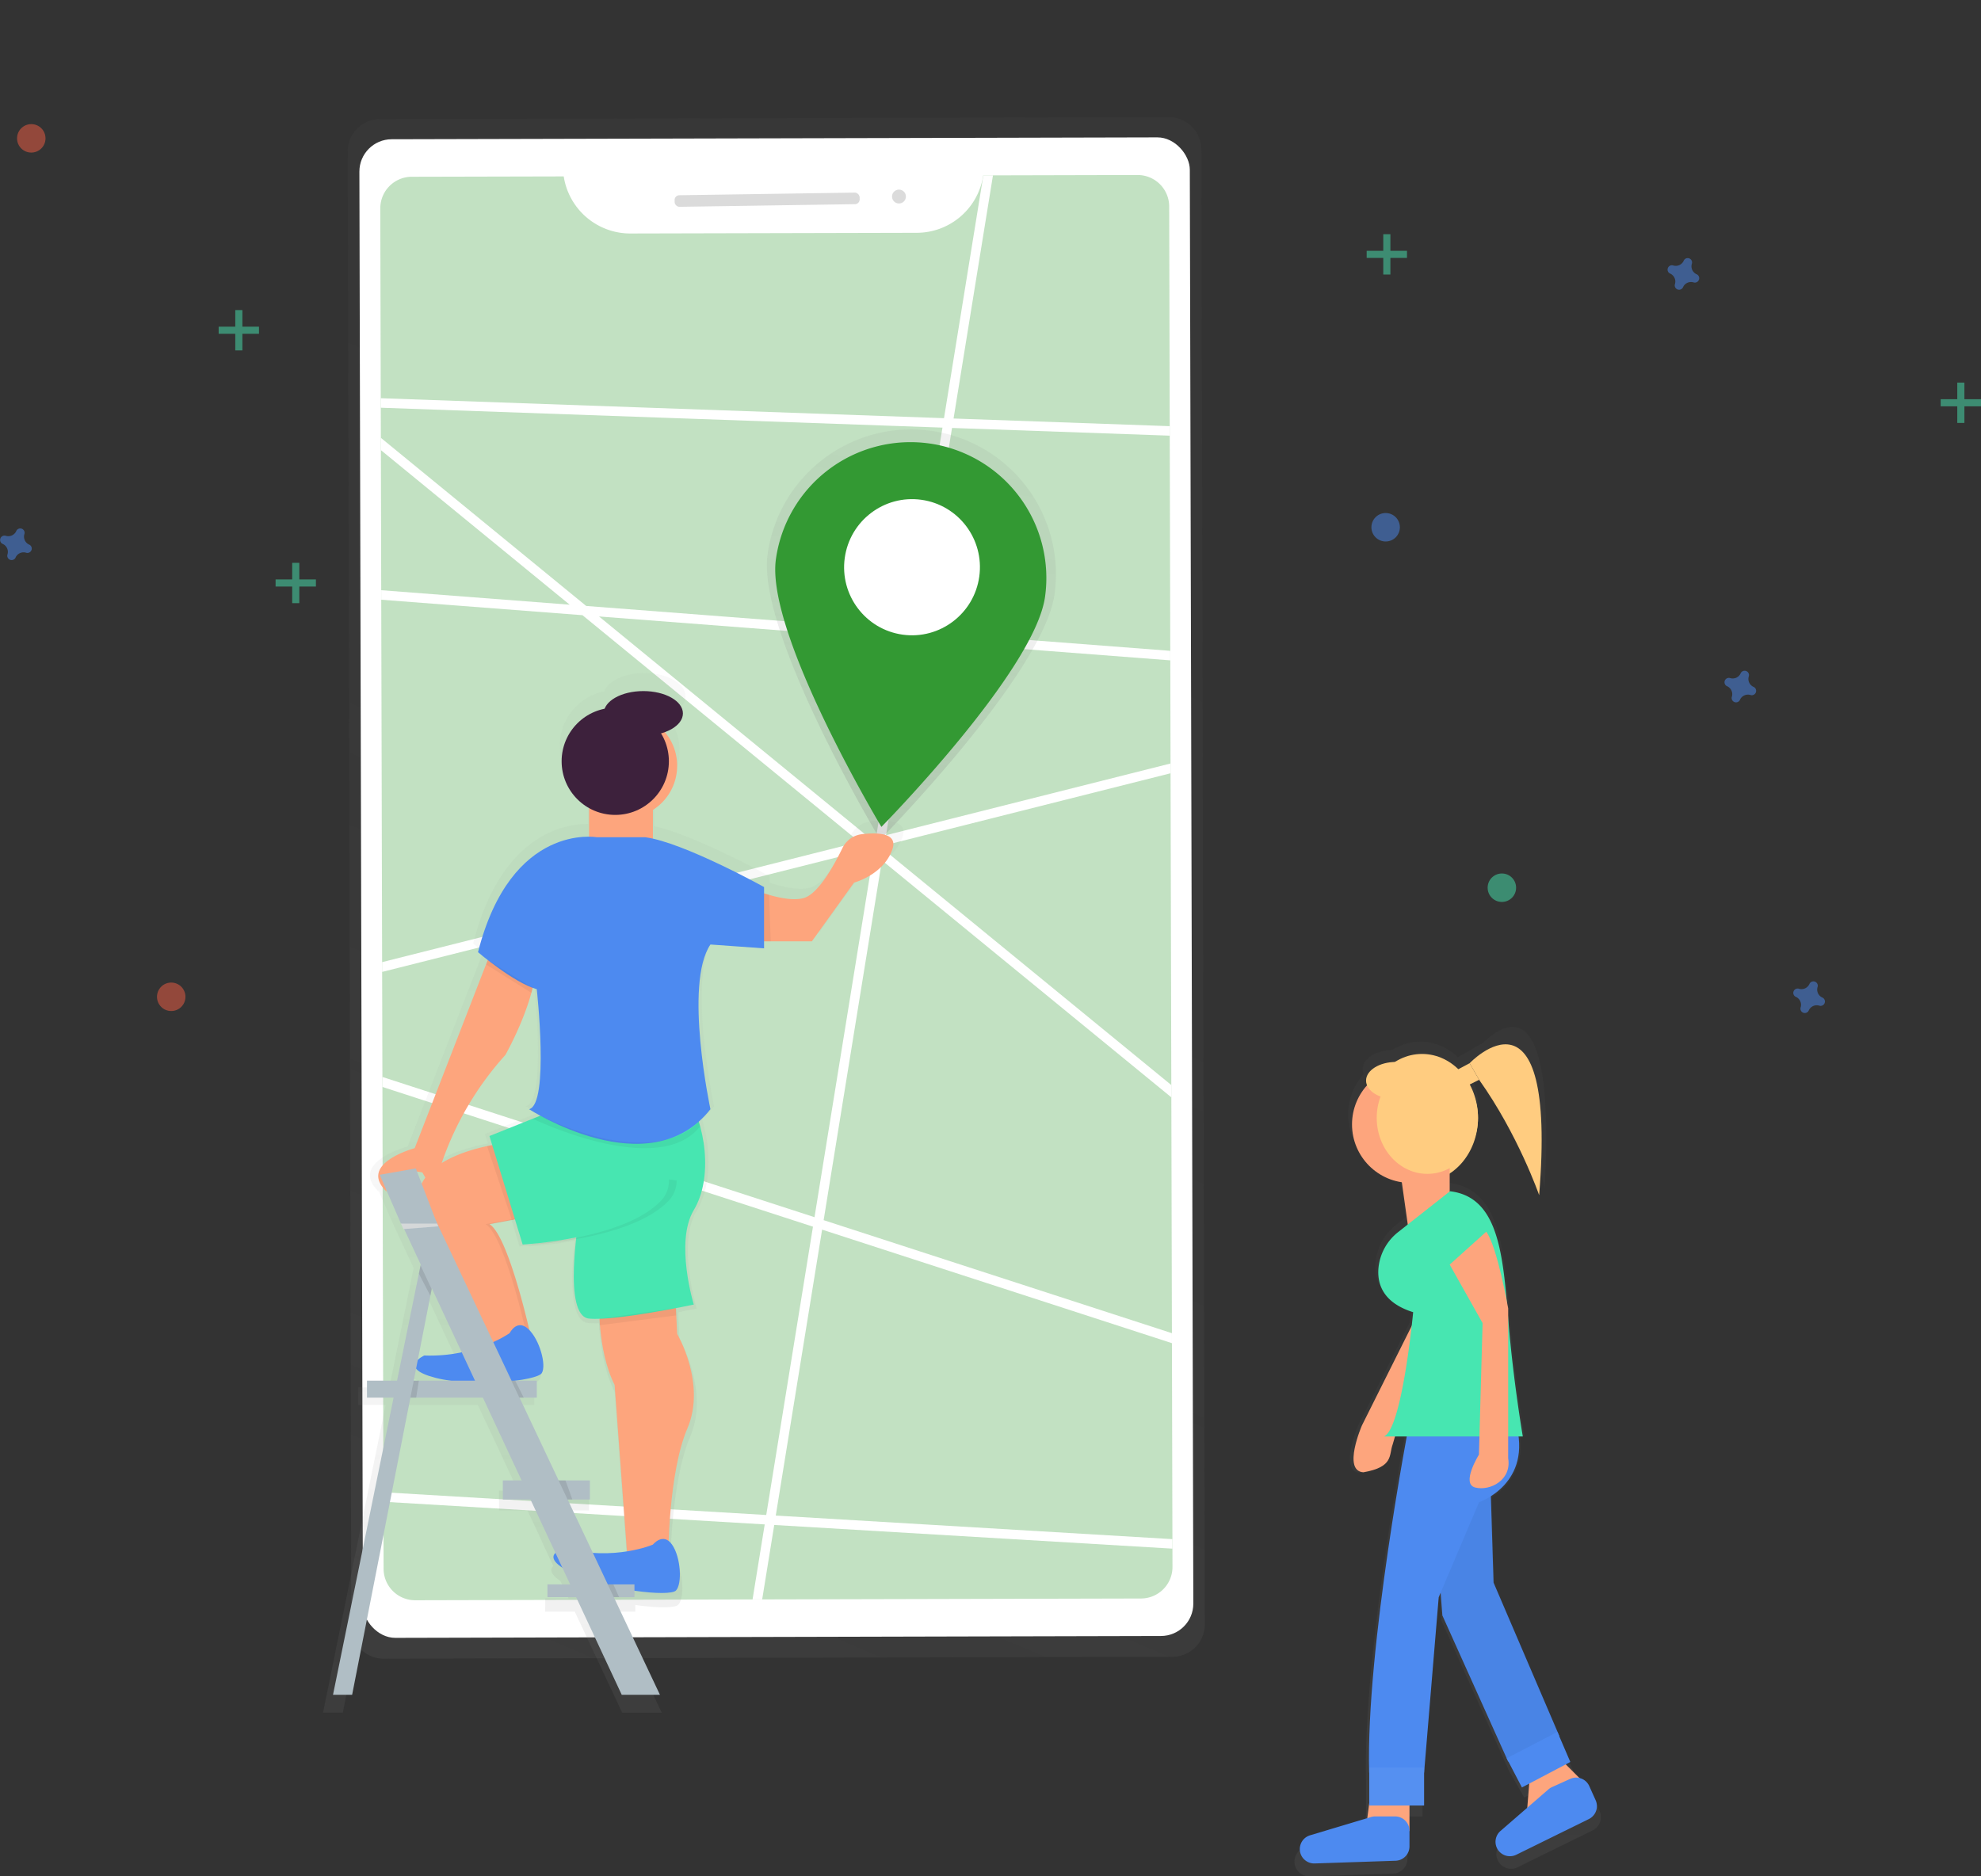 <svg id="92fd531a-de0d-4fc4-9ccb-4f74b44f7927" data-name="Layer 1" xmlns="http://www.w3.org/2000/svg" xmlns:xlink="http://www.w3.org/1999/xlink" width="835.19" height="791.24" viewBox="0 0 835.19 791.24"><rect x="0" y="0" width="835.19" height="791.24" fill="#333333" stroke="none"/><defs><linearGradient id="6d38001a-4aac-47a2-a7bf-00b29f25191b" x1="380.08" y1="743.36" x2="664.61" y2="71.48" gradientTransform="translate(-13.63 -2.04) rotate(-0.14)" gradientUnits="userSpaceOnUse"><stop offset="0" stop-color="gray" stop-opacity="0.25"/><stop offset="0.54" stop-color="gray" stop-opacity="0.12"/><stop offset="1" stop-color="gray" stop-opacity="0.1"/></linearGradient><clipPath id="dff4a731-ddbd-463a-bab1-e47ea4b41905" transform="translate(-182.4 -29.66)"><path id="658f6015-f49b-4898-b3a1-9745b643ce6d" data-name="&lt;Clipping Path&gt;" d="M596.93,103.62A28.38,28.38,0,0,1,569,127.83l-120.93.29a28.38,28.38,0,0,1-28-24.07L356,104.2a13.3,13.3,0,0,0-13.27,13.33l1.39,573.67a13.3,13.3,0,0,0,13.33,13.27l306-.74a13.3,13.3,0,0,0,13.27-13.33l-1.39-573.67A13.3,13.3,0,0,0,662,103.46Z" fill="#339933" opacity="0.3"/></clipPath><linearGradient id="f6786674-25ad-4de5-ac4c-74f3b6b46a70" x1="561.94" y1="387.88" x2="561.94" y2="214.05" gradientTransform="translate(47.68 -77.98) rotate(7.89)" xlink:href="#6d38001a-4aac-47a2-a7bf-00b29f25191b"/><linearGradient id="3bd35621-a6bd-4d33-8131-751e7022071e" x1="792.73" y1="820.9" x2="792.73" y2="462.68" gradientTransform="matrix(1, 0, 0, 1, 0, 0)" xlink:href="#6d38001a-4aac-47a2-a7bf-00b29f25191b"/><linearGradient id="9f67d66a-3f8d-41cd-9032-5a1c2451b0d5" x1="440.92" y1="751.86" x2="440.92" y2="313.54" gradientTransform="matrix(1, 0, 0, 1, 0, 0)" xlink:href="#6d38001a-4aac-47a2-a7bf-00b29f25191b"/></defs><title>destanation1</title><g opacity="0.5"><path d="M675.17,79.1l-332.5.81A13.66,13.66,0,0,0,329,93.6l1.51,621.89a13.66,13.66,0,0,0,13.7,13.63l332.5-.81a13.66,13.66,0,0,0,13.63-13.69L688.87,92.73A13.66,13.66,0,0,0,675.17,79.1Z" transform="translate(-182.4 -29.66)" fill="url(#6d38001a-4aac-47a2-a7bf-00b29f25191b)"/></g><rect x="334.65" y="87.99" width="350.11" height="631.95" rx="13.64" ry="13.64" transform="translate(-183.38 -28.42) rotate(-0.14)" fill="#fff"/><path id="b661f4be-ea43-4e2b-9ed1-ed84301e71eb" data-name="&lt;Clipping Path&gt;" d="M596.93,103.62A28.38,28.38,0,0,1,569,127.83l-120.93.29a28.38,28.38,0,0,1-28-24.07L356,104.2a13.3,13.3,0,0,0-13.27,13.33l1.39,573.67a13.3,13.3,0,0,0,13.33,13.27l306-.74a13.3,13.3,0,0,0,13.27-13.33l-1.39-573.67A13.3,13.3,0,0,0,662,103.46Z" transform="translate(-182.4 -29.66)" fill="#339933" opacity="0.3"/><g clip-path="url(#dff4a731-ddbd-463a-bab1-e47ea4b41905)"><polyline points="69.95 113 546.09 502.95 552.35 183.81 14.61 164.76 99.53 246.19 638.1 287.58 77.13 428.95 585.13 593.85 583.23 656.33 59.03 625.17 74.91 782.74 305.09 762.2 428.54 0.32" fill="none" stroke="#fff" stroke-miterlimit="10" stroke-width="4"/></g><rect x="466.82" y="111.42" width="78.02" height="4.88" rx="2" ry="2" transform="translate(-184.06 -22.04) rotate(-0.86)" fill="#dbdbdb"/><circle cx="561.41" cy="112.53" r="2.93" transform="translate(-184.03 -21.21) rotate(-0.86)" fill="#dbdbdb"/><path d="M627,280.21c-4.64,33.48-73.52,103.51-73.52,103.51S501.4,296.92,506,263.44a61.05,61.05,0,1,1,121,16.76Z" transform="translate(-182.4 -29.66)" fill="url(#f6786674-25ad-4de5-ac4c-74f3b6b46a70)"/><path d="M623,281.26c-4.35,31.41-69,97.09-69,97.09s-48.85-81.4-44.49-112.81A57.27,57.27,0,1,1,623,281.26Z" transform="translate(-182.4 -29.66)" fill="#339933"/><ellipse cx="566.92" cy="268.85" rx="28.71" ry="28.63" transform="translate(40.38 763.84) rotate(-82.11)" fill="#fff"/><g opacity="0.5"><path d="M810.81,477c18.19,30,22.79,53.3,22.79,53.3,5.4-96.26-23.89-62-26.73-60.32l-.06-.11-9.8,5.66a22.52,22.52,0,0,0-15.75-6.63,21.89,21.89,0,0,0-11.79,3.49c-7,.16-12.54,3.72-12.54,8.1a5.28,5.28,0,0,0,.44,2.06,25.37,25.37,0,0,0,15.11,42.11L775.06,543,771,546.2a22.57,22.57,0,0,0-8.71,16.36c-.38,6.8,2.42,14.58,15.13,18.56,0,0-.22,2.35-.64,6.06l-21.61,43.22s-8.64,19.81.63,20.39c13.33-2.32,11-7.53,12.75-12.17l1-3.45h5.09c-4.14,22.63-17.64,100.41-16.3,146.22v13.25l-.86,6.56-24.88,7.46a6.26,6.26,0,0,0,2,12.25l35.17-1.17a6.26,6.26,0,0,0,6-6.25V795.68h6.36v-14.3l6.36-76.29.83-2,.76,9.9,28.61,63.58,6.36,11.13,2.77-1.49L827,796.69,815.4,806.75a6.26,6.26,0,0,0-1.6,7.3h0a6.26,6.26,0,0,0,8.47,3l31.57-15.53a6.26,6.26,0,0,0,2.94-8.19L854,787.21a6.23,6.23,0,0,0-4.36-3.52l-6-6,2.07-1.11L841,765.48l-28.61-66.75-1.17-37.57c5.73-3.63,13.89-11.47,12.05-26h1.84s-4.05-23.55-6.15-49.27l-.2-2.49v-3.86s-.21-1.21-.59-3.17c-2.25-25.39-5.72-45.55-24.7-47.83l-.14.11v-7.82c7.35-4.79,12.31-13.8,12.31-24.16A30.61,30.61,0,0,0,801.92,482l8.86-5.11Z" transform="translate(-182.4 -29.66)" fill="url(#3bd35621-a6bd-4d33-8131-751e7022071e)"/></g><ellipse cx="599.53" cy="471.41" rx="23.6" ry="26.97" fill="#ffcc80"/><polygon points="594.24 758.28 594.24 772.15 575.74 772.15 577.28 760.34 594.24 758.28" fill="#fda57d"/><path d="M827.5,777.15,826,795.65h1a29.72,29.72,0,0,0,19.74-7.51l5.43-4.82-13.87-13.87Z" transform="translate(-182.4 -29.66)" fill="#fda57d"/><polygon points="606.57 661.19 608.11 681.23 635.85 742.87 657.42 732.08 629.68 667.36 628.14 618.04 603.48 618.04 606.57 661.19" fill="#4d8af0"/><polygon points="606.57 661.19 608.11 681.23 635.85 742.87 657.42 732.08 629.68 667.36 628.14 618.04 603.48 618.04 606.57 661.19" opacity="0.05"/><path d="M782.8,578.34l-26.2,52.4s-8.38,19.21.61,19.77c12.92-2.25,10.67-7.3,12.36-11.8L785.89,583Z" transform="translate(-182.4 -29.66)" fill="#fda57d"/><circle cx="594.67" cy="474.16" r="24.66" fill="#fda57d"/><polygon points="611.19 510.16 593.91 519.17 589.61 488.58 611.19 488.58 611.19 510.16" fill="#fda57d"/><path d="M776.64,629.2s-18.49,95.55-17,148H782.8l6.16-74,17-40.07S829,655.4,821.33,629.2Z" transform="translate(-182.4 -29.66)" fill="#4d8af0"/><rect x="577.28" y="745.34" width="23.12" height="16.02" fill="#4d8af0"/><rect x="577.28" y="745.34" width="23.12" height="16.02" fill="#fff" opacity="0.05"/><polygon points="635.22 741.44 641.64 753.75 662.05 743 656.6 730.34 635.22 741.44" fill="#4d8af0"/><path d="M760.37,795.9l-25.65,7.69a6.07,6.07,0,0,0-4.32,5.81h0a6.07,6.07,0,0,0,6.27,6.06l34.1-1.14a6.07,6.07,0,0,0,5.87-6.06v-6.56a6.07,6.07,0,0,0-6.07-6.07h-8.45A6.07,6.07,0,0,0,760.37,795.9Z" transform="translate(-182.4 -29.66)" fill="#4d8af0"/><path d="M793.73,532,772,549.11A21.88,21.88,0,0,0,763.51,565c-.37,6.59,2.35,14.14,14.68,18,0,0-4.62,49.32-12.33,52.4h58.56s-3.93-22.84-6-47.78C816.09,558.77,814.38,534.45,793.73,532Z" transform="translate(-182.4 -29.66)" fill="#47e6b1"/><path d="M793.59,562.93l13.87,24.66-1.54,55.48s-7.71,12.33-1.54,13.87,15.41-3.08,13.87-12.33V581.42s-4.62-26.2-9.25-32.36Z" transform="translate(-182.4 -29.66)" fill="#fda57d"/><path d="M835.25,784.2,815,801.76a6.07,6.07,0,0,0-1.55,7.08h0a6.07,6.07,0,0,0,8.21,2.95l30.61-15.06a6.07,6.07,0,0,0,2.85-7.94l-2.7-6a6.07,6.07,0,0,0-8-3l-7.71,3.48A6.07,6.07,0,0,0,835.25,784.2Z" transform="translate(-182.4 -29.66)" fill="#4d8af0"/><polygon points="623.6 455.34 618.02 458.11 614.08 451.29 619.6 448.34 623.6 455.34" fill="#ffcc80"/><path d="M802,478s37-39,29.31,55.66c0,0-8.9-25.63-25.31-48.66Z" transform="translate(-182.4 -29.66)" fill="#ffcc80"/><ellipse cx="601.78" cy="471.41" rx="21.35" ry="23.6" fill="#ffcc80"/><ellipse cx="588.57" cy="455.68" rx="12.64" ry="7.87" fill="#ffcc80"/><g opacity="0.5"><path d="M549.46,376A10.83,10.83,0,0,0,541,382.1c-3.47,7.19-10.35,19.79-16.67,21.77-4.11,1.28-10.1.2-15.38-1.34l-2.15-.66h0v-2.73S475.91,382,458.27,378V365.44a22.85,22.85,0,0,0,5.25-34c4.73-1.74,7.85-4.75,7.85-8.18,0-5.39-7.74-9.76-17.28-9.76-8.3,0-15.23,3.3-16.9,7.71a23.42,23.42,0,0,0-6.8,43.39v12.5c-9.48-.09-36.65,3.89-48.51,50.42,0,0,1.68,1.44,4.28,3.46h0l-.35.91-31.53,81.22s-25.09,6.69-12.27,19c0,0,0-.19-.06-.51l6.3,14.5,1.12,2.4h0l7.43,15.86h0l-.74,3.61h0l-9.52,46.72H333.43v7.41H345L318.6,751.86h8.34L352.38,622.1h31.48l16.93,36.15h-8v8.34h12L415.65,690c-1.32,1.33-1.46,3.37,3,6.32l3.46,7.38h-9.86v5.56h12.47l20,42.64h16.68l-20.17-42.64h9v-2.81c9.15,1.33,16.7,1.33,18.09-.06,2.79-2.79,2.23-14.5-1.67-20.07a7.16,7.16,0,0,0-1.5-1.61c.46-11.7,2.12-35,8.19-49.12,8.36-19.51-4.46-41.26-4.46-41.26l-.4-8.09V583c4.6-.88,7.65-1.53,7.65-1.53s-8.36-27.32,0-41.26c5.81-9.68,6.23-23.93,2.78-36.6h0l0-.09q-.26-.94-.54-1.86l0-.1h0a41.48,41.48,0,0,0,5.07-5.4s-11.71-54.64,0-71.93l23.42,1.67v-3.07h20.91l18.4-25.65s12.82-3.35,16.73-14.5C565.38,375.33,556.1,375.25,549.46,376ZM393.87,472.45s7.61-13.39,11.36-27.13h0v-.05q.28-1,.53-2.08v0h0c.6.22,1.18.42,1.75.57,0,0,5.58,50.18-3.35,52.41,0,0,1.79,1.16,4.88,2.84h0l-3.28,1.31h0l-18.88,7.55,1.21,4h0c-.68.13-1.44.28-2.25.45h0c-5.39,1.15-13.38,3.39-19.78,7.4h0S373.24,495.31,393.87,472.45ZM358.93,526a17.21,17.21,0,0,0-1.62,2.66l-2-5.29c.75.09,1.52.21,2.35.36C357.63,523.74,358.18,524.67,358.93,526Zm2.18,51.6.57-2.89h0l12.94,27.62a67.12,67.12,0,0,1-16.14,1.34,11.66,11.66,0,0,0-2.86,1.92l5.49-28Zm-7.27,37.07,1-5.29c1,1.34,3.43,2.75,8.56,4.07a59.62,59.62,0,0,0,6.27,1.22H353.84ZM421,666.59h9.74v-8.34H417.06L400,622.1h7.62v-7.41h-9.08c6.07-.79,10.48-2,11.28-3.26,2.07-3.22-.71-14-5.44-18.83-3.14-13.27-10.61-42-17.44-46.27l9.78-1.82h0l.1,0,1.26-.23,3.36,11a177.18,177.18,0,0,0,23.42-3.14v.12A184.09,184.09,0,0,1,405.23,555l.07.24a174.74,174.74,0,0,0,19.43-2.38c-1.41,12.47-2.62,33.93,5.66,34.72a36.75,36.75,0,0,0,4.56.09h0v2.81l.18,0c.6,7.6,2.22,17.74,6.41,26.12l5.38,72.66a67.28,67.28,0,0,1-14.89.66l-11-23.31Z" transform="translate(-182.4 -29.66)" fill="url(#9f67d66a-3f8d-41cd-9032-5a1c2451b0d5)"/></g><path d="M393.6,511.94s-46.3,5.38-32.3,33.38a318,318,0,0,1,21.27,56.8l24.5-5.11s-9.69-45.76-18.31-51.15l23.15-4.31Z" transform="translate(-182.4 -29.66)" fill="#fda57d"/><path d="M388.76,545.86l23.15-4.31L393.6,511.94s-.54.06-1.49.21l18.18,29.4-23.15,4.31c8.61,5.38,18.31,51.15,18.31,51.15l-23,4.79.08.32,24.5-5.11S397.37,551.24,388.76,545.86Z" transform="translate(-182.4 -29.66)" opacity="0.05"/><path d="M397.28,591.82s-14.31,10.26-36,9.44c0,0-11.53,5.25,4.79,9.43s42.68,1.23,44.74-2-.86-14.14-5.68-18.6S397.28,591.82,397.28,591.82Z" transform="translate(-182.4 -29.66)" fill="#4d8af0"/><path d="M435.06,577.62s-1.08,21,6.46,36.07l5.38,72.68h17.23s0-35.53,8.08-54.38-4.31-39.84-4.31-39.84l-1.08-21.54Z" transform="translate(-182.4 -29.66)" fill="#fda57d"/><path d="M426.44,543.7s-7,40.92,4.31,42,44.15-5.92,44.15-5.92-8.08-26.38,0-39.84,5.38-36.07-3.77-50.07-19.38,0-19.38,0Z" transform="translate(-182.4 -29.66)" fill="#47e6b1"/><circle cx="263.42" cy="322.92" r="22.07" fill="#fda57d"/><rect x="248.35" y="334.22" width="26.92" height="24.23" fill="#fda57d"/><path d="M457.67,681s-16.15,7-37.15,1.62c0,0-12.38,2.69,2.69,10.23s41.46,10.23,44.15,7.54,2.15-14-1.62-19.38S457.67,681,457.67,681Z" transform="translate(-182.4 -29.66)" fill="#4d8af0"/><path d="M389,432l-31.77,81.84s-24.23,6.46-11.84,18.31c0,0-2.15-11.31,15.07-8.08,0,0,4.85,8.08,4.85,10.77s5.54-9,3.31-14.72a131.31,131.31,0,0,1,26.84-45.58s13.46-23.69,12.92-39.84Z" transform="translate(-182.4 -29.66)" fill="#fda57d"/><path d="M495.63,402.91s17.23,8.08,25.84,5.38c6.1-1.91,12.74-14.08,16.1-21a10.46,10.46,0,0,1,8.16-5.85c6.41-.77,15.38-.69,12.89,6.41-3.77,10.77-16.15,14-16.15,14L524.7,426.6H493.47Z" transform="translate(-182.4 -29.66)" fill="#fda57d"/><circle cx="259.39" cy="321.03" r="22.61" fill="#3d213c"/><ellipse cx="271.23" cy="300.84" rx="16.69" ry="9.42" fill="#3d213c"/><polygon points="252.75 556.12 252.75 558.84 285.11 554.69 285.11 551.6 252.75 556.12" opacity="0.05"/><path d="M423.75,494.71l-35,14,14,45.76s42-2.15,57.61-18.31-25.84-48.46-25.84-48.46Z" transform="translate(-182.4 -29.66)" fill="#47e6b1"/><path d="M464.41,527a12.15,12.15,0,0,1-3.51,9.18c-13,13.47-44.4,17.21-54.45,18.07l.07.23s42-2.15,57.61-18.31a12.09,12.09,0,0,0,3.52-8.7" transform="translate(-182.4 -29.66)" opacity="0.05"/><path d="M434,382.72s-36.07-6.46-50.07,48.46c0,0,15.07,12.92,24.77,15.61,0,0,5.38,48.46-3.23,50.61,0,0,50.61,32.84,76.45,0,0,0-11.31-52.76,0-69.45l22.61,1.62V403.72s-33.92-18.84-50.07-21Z" transform="translate(-182.4 -29.66)" fill="#4d8af0"/><polygon points="207.52 482.87 205.34 483.3 215.8 514.44 217.11 514.2 207.52 482.87" opacity="0.05"/><polygon points="322.11 376.7 324.24 377.36 324.94 396.94 322.11 396.94 322.11 376.7" opacity="0.05"/><polygon points="205.64 404.87 204.92 406.71 224.05 418.67 224.59 416.58 205.64 404.87" opacity="0.05"/><path d="M410.16,500.15,407,501.41s53.09,25.72,70.59,3.18l-.58-2S460.91,524.16,410.16,500.15Z" transform="translate(-182.4 -29.66)" opacity="0.05"/><rect x="154.72" y="582.21" width="71.6" height="7.16" fill="#b0bec5"/><polygon points="160.09 495.39 169.04 515.98 184.26 515.98 175.31 492.71 160.09 495.39" fill="#b0bec5"/><polygon points="262.12 714.67 278.23 714.67 182.94 512.97 168.43 514.09 262.12 714.67" fill="#b0bec5"/><polygon points="140.4 714.67 148.46 714.67 184.26 532.09 178.89 525.82 140.4 714.67" fill="#b0bec5"/><polygon points="170.13 518.29 169.04 515.98 184.26 515.98 184.8 517.13 170.13 518.29" fill="#eceff1"/><polygon points="170.13 518.29 169.04 515.98 184.26 515.98 184.8 517.13 170.13 518.29" opacity="0.1"/><polygon points="177.3 533.61 181.99 543.63 181.45 546.41 176.59 537.09 177.3 533.61" opacity="0.1"/><polygon points="174.43 582.21 173.03 589.37 175.46 589.37 176.59 582.21 174.43 582.21" opacity="0.1"/><rect x="212" y="624.27" width="36.69" height="8.05" fill="#b0bec5"/><rect x="230.8" y="668.13" width="36.69" height="5.37" fill="#b0bec5"/><polygon points="235.48 624.27 239.29 632.33 241.31 632.33 238.39 624.27 235.48 624.27" opacity="0.1"/><polygon points="256.22 668.13 258.76 673.5 261 673.5 258.61 668.13 256.22 668.13" opacity="0.1"/><polygon points="215.58 582.21 218.97 589.37 220.8 589.37 217.22 582.21 215.58 582.21" opacity="0.1"/><g opacity="0.5"><rect x="99.19" y="130.76" width="3" height="17" fill="#47e6b1"/><rect x="281.6" y="160.42" width="3" height="17" transform="translate(269.61 -143.84) rotate(90)" fill="#47e6b1"/></g><g opacity="0.5"><rect x="123.19" y="237.34" width="3" height="17" fill="#47e6b1"/><rect x="305.6" y="267" width="3" height="17" transform="translate(400.19 -61.26) rotate(90)" fill="#47e6b1"/></g><g opacity="0.5"><rect x="583.19" y="98.76" width="3" height="17" fill="#47e6b1"/><rect x="765.6" y="128.42" width="3" height="17" transform="translate(721.61 -659.84) rotate(90)" fill="#47e6b1"/></g><g opacity="0.5"><rect x="825.19" y="161.34" width="3" height="17" fill="#47e6b1"/><rect x="1007.6" y="191" width="3" height="17" transform="translate(1026.19 -839.26) rotate(90)" fill="#47e6b1"/></g><path d="M194.69,259.31a3.67,3.67,0,0,1-2-4.44,1.77,1.77,0,0,0,.08-.41h0a1.84,1.84,0,0,0-3.31-1.22h0a1.77,1.77,0,0,0-.2.36,3.67,3.67,0,0,1-4.44,2,1.77,1.77,0,0,0-.41-.08h0a1.84,1.84,0,0,0-1.22,3.31h0a1.77,1.77,0,0,0,.36.2,3.67,3.67,0,0,1,2,4.44,1.77,1.77,0,0,0-.08.41h0a1.84,1.84,0,0,0,3.31,1.22h0a1.77,1.77,0,0,0,.2-.36,3.67,3.67,0,0,1,4.44-2,1.77,1.77,0,0,0,.41.08h0a1.84,1.84,0,0,0,1.22-3.31h0A1.77,1.77,0,0,0,194.69,259.31Z" transform="translate(-182.4 -29.66)" fill="#4d8af0" opacity="0.5"/><path d="M950.69,450.31a3.67,3.67,0,0,1-2-4.44,1.77,1.77,0,0,0,.08-.41h0a1.84,1.84,0,0,0-3.31-1.22h0a1.77,1.77,0,0,0-.2.36,3.67,3.67,0,0,1-4.44,2,1.77,1.77,0,0,0-.41-.08h0a1.84,1.84,0,0,0-1.22,3.31h0a1.77,1.77,0,0,0,.36.2,3.67,3.67,0,0,1,2,4.44,1.77,1.77,0,0,0-.08.41h0a1.84,1.84,0,0,0,3.31,1.22h0a1.77,1.77,0,0,0,.2-.36,3.67,3.67,0,0,1,4.44-2,1.77,1.77,0,0,0,.41.08h0a1.84,1.84,0,0,0,1.22-3.31h0A1.77,1.77,0,0,0,950.69,450.31Z" transform="translate(-182.4 -29.66)" fill="#4d8af0" opacity="0.5"/><path d="M897.69,145.31a3.67,3.67,0,0,1-2-4.44,1.77,1.77,0,0,0,.08-.41h0a1.84,1.84,0,0,0-3.31-1.22h0a1.77,1.77,0,0,0-.2.36,3.67,3.67,0,0,1-4.44,2,1.77,1.77,0,0,0-.41-.08h0a1.84,1.84,0,0,0-1.22,3.31h0a1.77,1.77,0,0,0,.36.2,3.67,3.67,0,0,1,2,4.44,1.77,1.77,0,0,0-.08.41h0a1.84,1.84,0,0,0,3.31,1.22h0a1.77,1.77,0,0,0,.2-.36,3.67,3.67,0,0,1,4.44-2,1.77,1.77,0,0,0,.41.08h0a1.84,1.84,0,0,0,1.22-3.31h0A1.77,1.77,0,0,0,897.69,145.31Z" transform="translate(-182.4 -29.66)" fill="#4d8af0" opacity="0.5"/><path d="M921.69,319.31a3.67,3.67,0,0,1-2-4.44,1.77,1.77,0,0,0,.08-.41h0a1.84,1.84,0,0,0-3.31-1.22h0a1.77,1.77,0,0,0-.2.36,3.67,3.67,0,0,1-4.44,2,1.77,1.77,0,0,0-.41-.08h0a1.84,1.84,0,0,0-1.22,3.31h0a1.77,1.77,0,0,0,.36.2,3.67,3.67,0,0,1,2,4.44,1.77,1.77,0,0,0-.08.41h0a1.84,1.84,0,0,0,3.31,1.22h0a1.77,1.77,0,0,0,.2-.36,3.67,3.67,0,0,1,4.44-2,1.77,1.77,0,0,0,.41.08h0a1.84,1.84,0,0,0,1.22-3.31h0A1.77,1.77,0,0,0,921.69,319.31Z" transform="translate(-182.4 -29.66)" fill="#4d8af0" opacity="0.5"/><circle cx="72.19" cy="420.34" r="6" fill="#f55f44" opacity="0.5"/><circle cx="584.19" cy="222.34" r="6" fill="#4d8af0" opacity="0.5"/><circle cx="633.19" cy="374.34" r="6" fill="#47e6b1" opacity="0.5"/><circle cx="13.19" cy="58.34" r="6" fill="#f55f44" opacity="0.5"/></svg>
